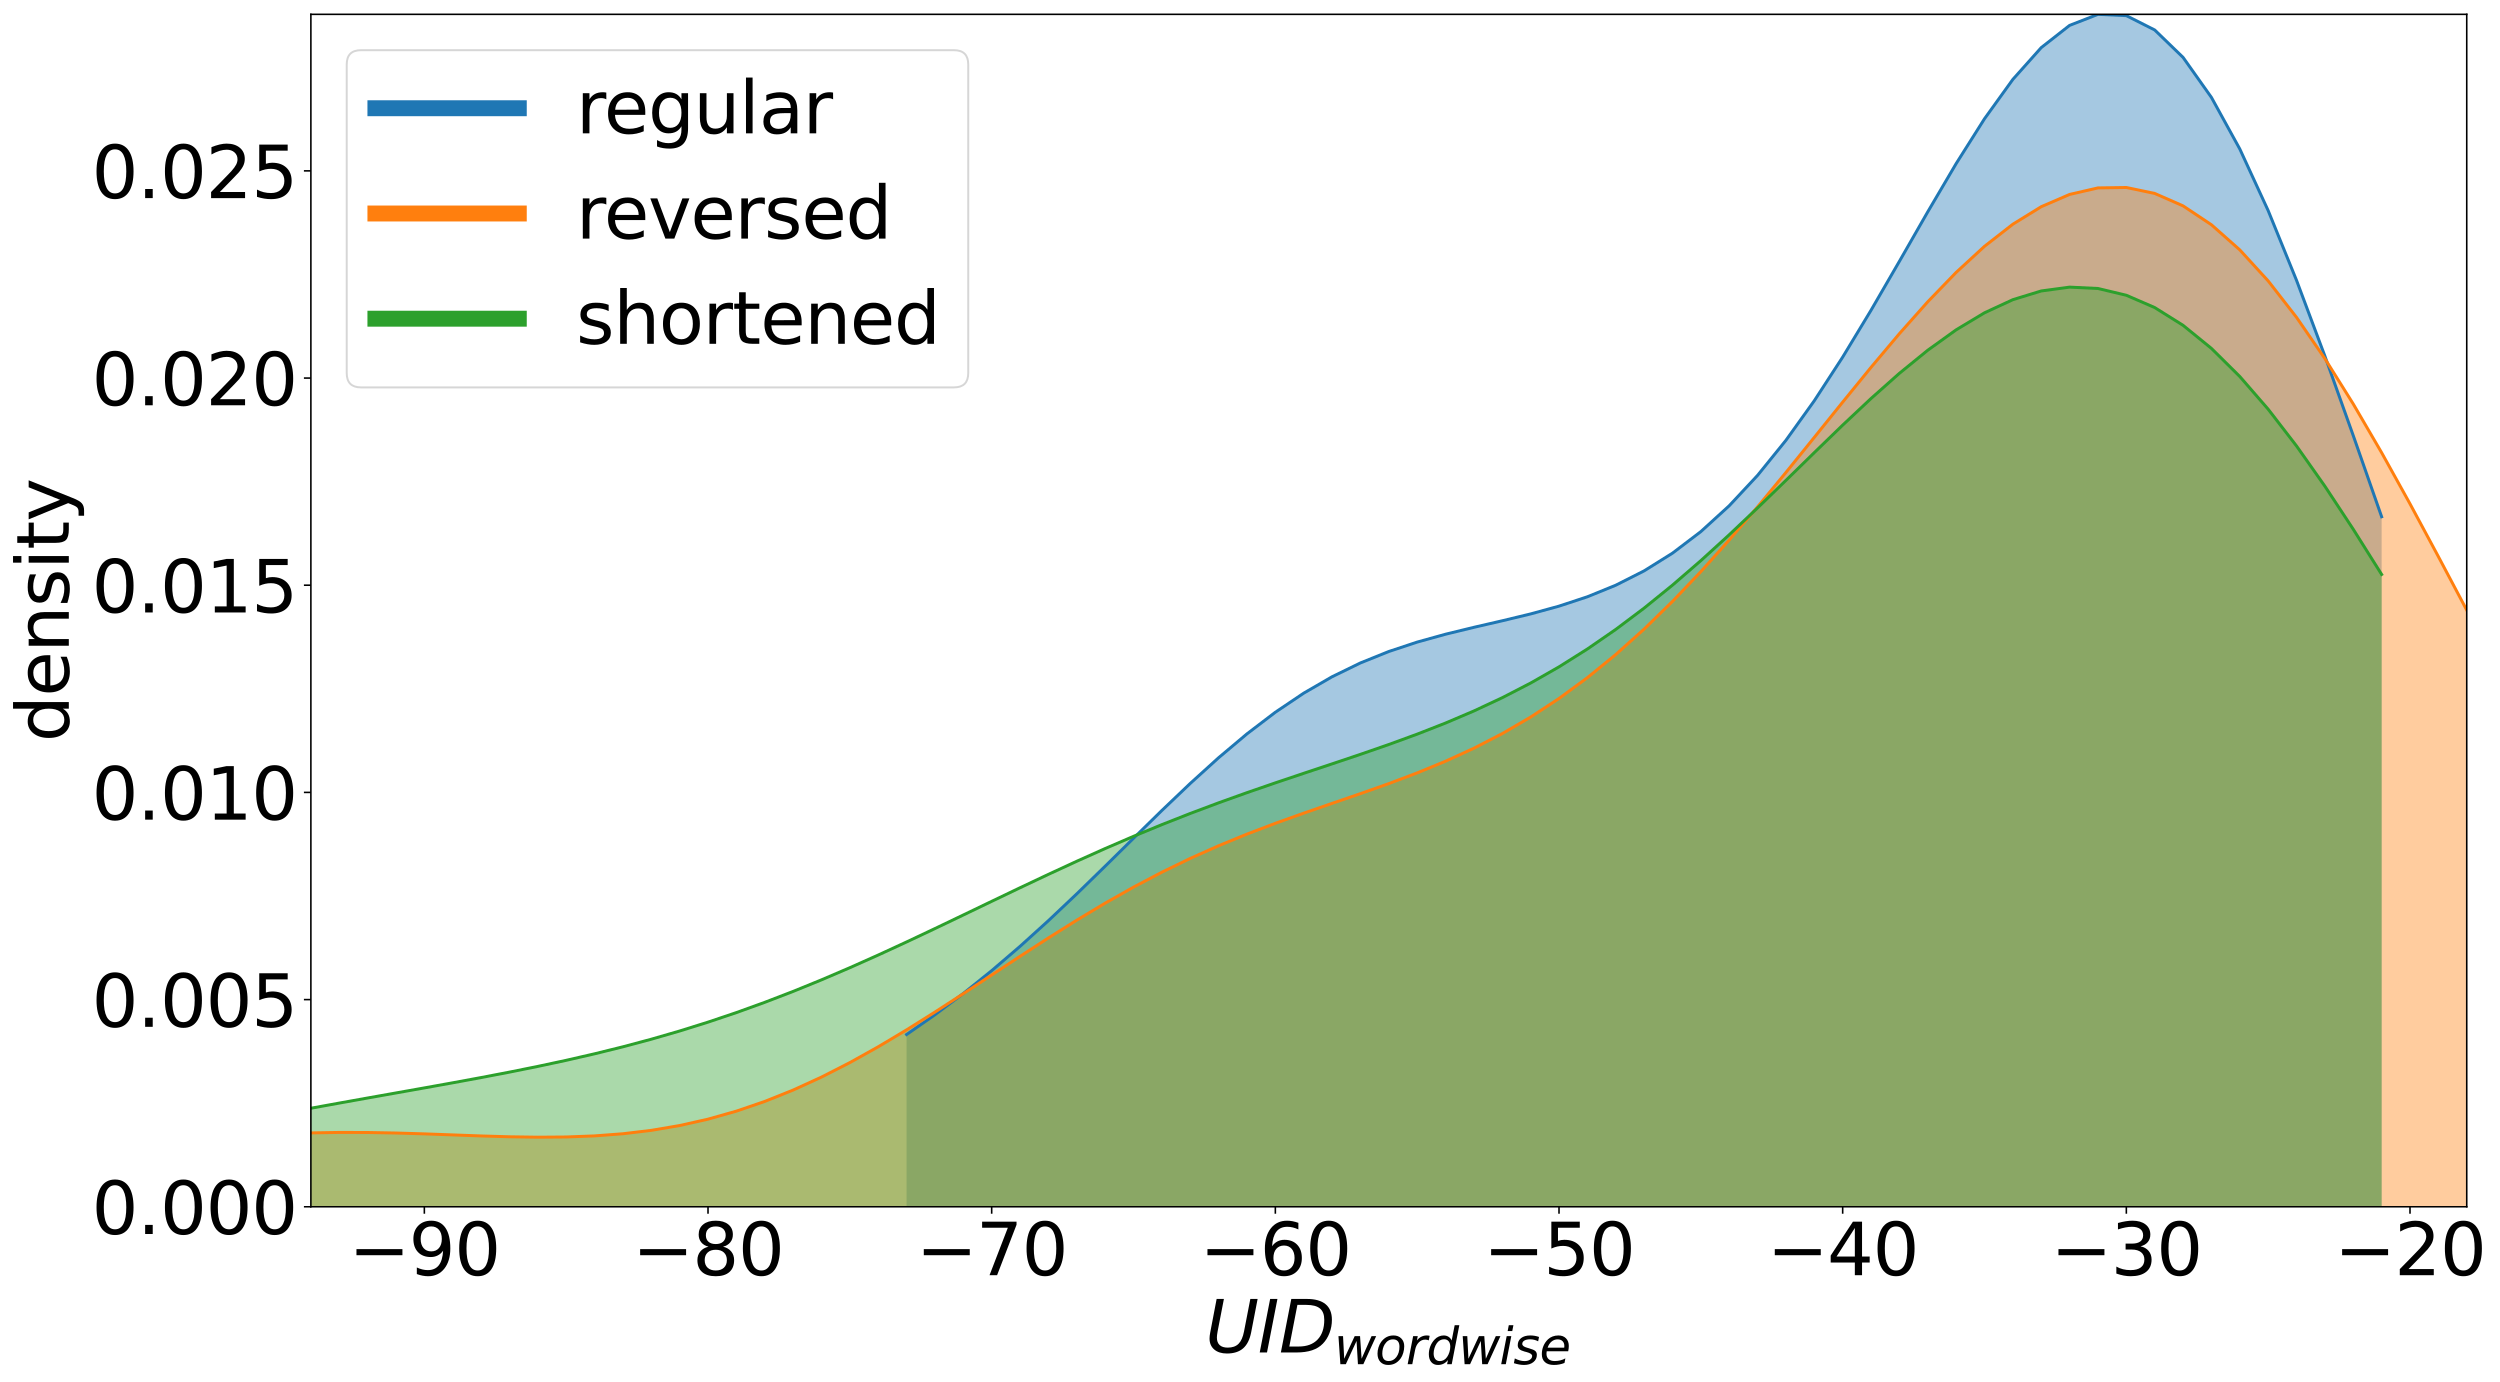 <?xml version="1.0" encoding="utf-8" standalone="no"?>
<!DOCTYPE svg PUBLIC "-//W3C//DTD SVG 1.1//EN"
  "http://www.w3.org/Graphics/SVG/1.1/DTD/svg11.dtd">
<svg xmlns:xlink="http://www.w3.org/1999/xlink" width="1255.324pt" height="693.835pt" viewBox="0 0 1255.324 693.835" xmlns="http://www.w3.org/2000/svg" version="1.1">
 <defs>
  <style type="text/css">*{stroke-linejoin: round; stroke-linecap: butt}</style>
 </defs>
 <g id="figure_1">
  <g id="patch_1">
   <path d="M 0 693.835 
L 1255.324 693.835 
L 1255.324 0 
L 0 0 
z
" style="fill: #ffffff"/>
  </g>
  <g id="axes_1">
   <g id="patch_2">
    <path d="M 156.102 605.952 
L 1238.622 605.952 
L 1238.622 7.2 
L 156.102 7.2 
z
" style="fill: #ffffff"/>
   </g>
   <g id="PolyCollection_1">
    <path d="M 455.22 605.952 
L 455.22 519.462 
L 469.464 509.53 
L 483.707 498.849 
L 497.951 487.398 
L 512.195 475.192 
L 526.438 462.296 
L 540.682 448.825 
L 554.926 434.955 
L 569.169 420.912 
L 583.413 406.96 
L 597.657 393.387 
L 611.9 380.478 
L 626.144 368.492 
L 640.388 357.638 
L 654.631 348.059 
L 668.875 339.814 
L 683.119 332.877 
L 697.362 327.138 
L 711.606 322.414 
L 725.85 318.462 
L 740.094 314.997 
L 754.337 311.707 
L 768.581 308.27 
L 782.825 304.361 
L 797.068 299.661 
L 811.312 293.857 
L 825.556 286.652 
L 839.799 277.762 
L 854.043 266.935 
L 868.287 253.96 
L 882.53 238.694 
L 896.774 221.087 
L 911.018 201.217 
L 925.261 179.314 
L 939.505 155.781 
L 953.749 131.208 
L 967.992 106.361 
L 982.236 82.159 
L 996.48 59.631 
L 1010.724 39.858 
L 1024.967 23.905 
L 1039.211 12.747 
L 1053.455 7.2 
L 1067.698 7.859 
L 1081.942 15.055 
L 1096.186 28.828 
L 1110.429 48.925 
L 1124.673 74.82 
L 1138.917 105.751 
L 1153.16 140.772 
L 1167.404 178.816 
L 1181.648 218.758 
L 1195.891 259.486 
L 1195.891 605.952 
L 1195.891 605.952 
L 1181.648 605.952 
L 1167.404 605.952 
L 1153.16 605.952 
L 1138.917 605.952 
L 1124.673 605.952 
L 1110.429 605.952 
L 1096.186 605.952 
L 1081.942 605.952 
L 1067.698 605.952 
L 1053.455 605.952 
L 1039.211 605.952 
L 1024.967 605.952 
L 1010.724 605.952 
L 996.48 605.952 
L 982.236 605.952 
L 967.992 605.952 
L 953.749 605.952 
L 939.505 605.952 
L 925.261 605.952 
L 911.018 605.952 
L 896.774 605.952 
L 882.53 605.952 
L 868.287 605.952 
L 854.043 605.952 
L 839.799 605.952 
L 825.556 605.952 
L 811.312 605.952 
L 797.068 605.952 
L 782.825 605.952 
L 768.581 605.952 
L 754.337 605.952 
L 740.094 605.952 
L 725.85 605.952 
L 711.606 605.952 
L 697.362 605.952 
L 683.119 605.952 
L 668.875 605.952 
L 654.631 605.952 
L 640.388 605.952 
L 626.144 605.952 
L 611.9 605.952 
L 597.657 605.952 
L 583.413 605.952 
L 569.169 605.952 
L 554.926 605.952 
L 540.682 605.952 
L 526.438 605.952 
L 512.195 605.952 
L 497.951 605.952 
L 483.707 605.952 
L 469.464 605.952 
L 455.22 605.952 
z
" clip-path="url(#p39c5bdda73)" style="fill: #1f77b4; fill-opacity: 0.4"/>
   </g>
   <g id="PolyCollection_2">
    <path d="M 156.102 605.952 
L 156.102 568.866 
L 170.346 568.624 
L 184.59 568.657 
L 198.834 568.92 
L 213.077 569.35 
L 227.321 569.87 
L 241.565 570.391 
L 255.808 570.81 
L 270.052 571.02 
L 284.296 570.91 
L 298.539 570.37 
L 312.783 569.294 
L 327.027 567.586 
L 341.27 565.164 
L 355.514 561.963 
L 369.758 557.938 
L 384.001 553.067 
L 398.245 547.357 
L 412.489 540.836 
L 426.733 533.565 
L 440.976 525.624 
L 455.22 517.122 
L 469.464 508.184 
L 483.707 498.951 
L 497.951 489.571 
L 512.195 480.196 
L 526.438 470.974 
L 540.682 462.036 
L 554.926 453.5 
L 569.169 445.453 
L 583.413 437.956 
L 597.657 431.032 
L 611.9 424.67 
L 626.144 418.823 
L 640.388 413.408 
L 654.631 408.313 
L 668.875 403.398 
L 683.119 398.505 
L 697.362 393.464 
L 711.606 388.097 
L 725.85 382.23 
L 740.094 375.699 
L 754.337 368.352 
L 768.581 360.063 
L 782.825 350.727 
L 797.068 340.274 
L 811.312 328.663 
L 825.556 315.892 
L 839.799 301.994 
L 854.043 287.044 
L 868.287 271.156 
L 882.53 254.484 
L 896.774 237.225 
L 911.018 219.613 
L 925.261 201.919 
L 939.505 184.448 
L 953.749 167.532 
L 967.992 151.523 
L 982.236 136.786 
L 996.48 123.685 
L 1010.724 112.576 
L 1024.967 103.794 
L 1039.211 97.635 
L 1053.455 94.353 
L 1067.698 94.143 
L 1081.942 97.133 
L 1096.186 103.38 
L 1110.429 112.862 
L 1124.673 125.482 
L 1138.917 141.065 
L 1153.16 159.368 
L 1167.404 180.086 
L 1181.648 202.863 
L 1195.891 227.303 
L 1210.135 252.987 
L 1224.379 279.484 
L 1238.622 306.366 
L 1238.622 605.952 
L 1238.622 605.952 
L 1224.379 605.952 
L 1210.135 605.952 
L 1195.891 605.952 
L 1181.648 605.952 
L 1167.404 605.952 
L 1153.16 605.952 
L 1138.917 605.952 
L 1124.673 605.952 
L 1110.429 605.952 
L 1096.186 605.952 
L 1081.942 605.952 
L 1067.698 605.952 
L 1053.455 605.952 
L 1039.211 605.952 
L 1024.967 605.952 
L 1010.724 605.952 
L 996.48 605.952 
L 982.236 605.952 
L 967.992 605.952 
L 953.749 605.952 
L 939.505 605.952 
L 925.261 605.952 
L 911.018 605.952 
L 896.774 605.952 
L 882.53 605.952 
L 868.287 605.952 
L 854.043 605.952 
L 839.799 605.952 
L 825.556 605.952 
L 811.312 605.952 
L 797.068 605.952 
L 782.825 605.952 
L 768.581 605.952 
L 754.337 605.952 
L 740.094 605.952 
L 725.85 605.952 
L 711.606 605.952 
L 697.362 605.952 
L 683.119 605.952 
L 668.875 605.952 
L 654.631 605.952 
L 640.388 605.952 
L 626.144 605.952 
L 611.9 605.952 
L 597.657 605.952 
L 583.413 605.952 
L 569.169 605.952 
L 554.926 605.952 
L 540.682 605.952 
L 526.438 605.952 
L 512.195 605.952 
L 497.951 605.952 
L 483.707 605.952 
L 469.464 605.952 
L 455.22 605.952 
L 440.976 605.952 
L 426.733 605.952 
L 412.489 605.952 
L 398.245 605.952 
L 384.001 605.952 
L 369.758 605.952 
L 355.514 605.952 
L 341.27 605.952 
L 327.027 605.952 
L 312.783 605.952 
L 298.539 605.952 
L 284.296 605.952 
L 270.052 605.952 
L 255.808 605.952 
L 241.565 605.952 
L 227.321 605.952 
L 213.077 605.952 
L 198.834 605.952 
L 184.59 605.952 
L 170.346 605.952 
L 156.102 605.952 
z
" clip-path="url(#p39c5bdda73)" style="fill: #ff7f0e; fill-opacity: 0.4"/>
   </g>
   <g id="PolyCollection_3">
    <path d="M 156.102 605.952 
L 156.102 556.48 
L 170.346 553.89 
L 184.59 551.337 
L 198.834 548.805 
L 213.077 546.27 
L 227.321 543.705 
L 241.565 541.075 
L 255.808 538.344 
L 270.052 535.473 
L 284.296 532.422 
L 298.539 529.153 
L 312.783 525.631 
L 327.027 521.822 
L 341.27 517.7 
L 355.514 513.246 
L 369.758 508.448 
L 384.001 503.303 
L 398.245 497.818 
L 412.489 492.012 
L 426.733 485.911 
L 440.976 479.553 
L 455.22 472.985 
L 469.464 466.261 
L 483.707 459.44 
L 497.951 452.587 
L 512.195 445.765 
L 526.438 439.037 
L 540.682 432.46 
L 554.926 426.083 
L 569.169 419.945 
L 583.413 414.07 
L 597.657 408.465 
L 611.9 403.123 
L 626.144 398.016 
L 640.388 393.099 
L 654.631 388.309 
L 668.875 383.565 
L 683.119 378.776 
L 697.362 373.838 
L 711.606 368.638 
L 725.85 363.062 
L 740.094 356.996 
L 754.337 350.334 
L 768.581 342.978 
L 782.825 334.849 
L 797.068 325.887 
L 811.312 316.058 
L 825.556 305.359 
L 839.799 293.82 
L 854.043 281.51 
L 868.287 268.534 
L 882.53 255.039 
L 896.774 241.209 
L 911.018 227.266 
L 925.261 213.467 
L 939.505 200.095 
L 953.749 187.452 
L 967.992 175.856 
L 982.236 165.624 
L 996.48 157.066 
L 1010.724 150.472 
L 1024.967 146.102 
L 1039.211 144.175 
L 1053.455 144.858 
L 1067.698 148.263 
L 1081.942 154.437 
L 1096.186 163.363 
L 1110.429 174.955 
L 1124.673 189.064 
L 1138.917 205.482 
L 1153.16 223.948 
L 1167.404 244.158 
L 1181.648 265.778 
L 1195.891 288.45 
L 1195.891 605.952 
L 1195.891 605.952 
L 1181.648 605.952 
L 1167.404 605.952 
L 1153.16 605.952 
L 1138.917 605.952 
L 1124.673 605.952 
L 1110.429 605.952 
L 1096.186 605.952 
L 1081.942 605.952 
L 1067.698 605.952 
L 1053.455 605.952 
L 1039.211 605.952 
L 1024.967 605.952 
L 1010.724 605.952 
L 996.48 605.952 
L 982.236 605.952 
L 967.992 605.952 
L 953.749 605.952 
L 939.505 605.952 
L 925.261 605.952 
L 911.018 605.952 
L 896.774 605.952 
L 882.53 605.952 
L 868.287 605.952 
L 854.043 605.952 
L 839.799 605.952 
L 825.556 605.952 
L 811.312 605.952 
L 797.068 605.952 
L 782.825 605.952 
L 768.581 605.952 
L 754.337 605.952 
L 740.094 605.952 
L 725.85 605.952 
L 711.606 605.952 
L 697.362 605.952 
L 683.119 605.952 
L 668.875 605.952 
L 654.631 605.952 
L 640.388 605.952 
L 626.144 605.952 
L 611.9 605.952 
L 597.657 605.952 
L 583.413 605.952 
L 569.169 605.952 
L 554.926 605.952 
L 540.682 605.952 
L 526.438 605.952 
L 512.195 605.952 
L 497.951 605.952 
L 483.707 605.952 
L 469.464 605.952 
L 455.22 605.952 
L 440.976 605.952 
L 426.733 605.952 
L 412.489 605.952 
L 398.245 605.952 
L 384.001 605.952 
L 369.758 605.952 
L 355.514 605.952 
L 341.27 605.952 
L 327.027 605.952 
L 312.783 605.952 
L 298.539 605.952 
L 284.296 605.952 
L 270.052 605.952 
L 255.808 605.952 
L 241.565 605.952 
L 227.321 605.952 
L 213.077 605.952 
L 198.834 605.952 
L 184.59 605.952 
L 170.346 605.952 
L 156.102 605.952 
z
" clip-path="url(#p39c5bdda73)" style="fill: #2ca02c; fill-opacity: 0.4"/>
   </g>
   <g id="matplotlib.axis_1">
    <g id="xtick_1">
     <g id="line2d_1">
      <defs>
       <path id="m03aa5ac77b" d="M 0 0 
L 0 3.5 
" style="stroke: #000000; stroke-width: 0.8"/>
      </defs>
      <g>
       <use xlink:href="#m03aa5ac77b" x="213.077" y="605.952" style="stroke: #000000; stroke-width: 0.8"/>
      </g>
     </g>
     <g id="text_1">
      <!-- −90 -->
      <g transform="translate(175.089 640.306) scale(0.36 -0.36)">
       <defs>
        <path id="DejaVuSans-2212" d="M 678 2272 
L 4684 2272 
L 4684 1741 
L 678 1741 
L 678 2272 
z
" transform="scale(0.016)"/>
        <path id="DejaVuSans-39" d="M 703 97 
L 703 672 
Q 941 559 1184 500 
Q 1428 441 1663 441 
Q 2288 441 2617 861 
Q 2947 1281 2994 2138 
Q 2813 1869 2534 1725 
Q 2256 1581 1919 1581 
Q 1219 1581 811 2004 
Q 403 2428 403 3163 
Q 403 3881 828 4315 
Q 1253 4750 1959 4750 
Q 2769 4750 3195 4129 
Q 3622 3509 3622 2328 
Q 3622 1225 3098 567 
Q 2575 -91 1691 -91 
Q 1453 -91 1209 -44 
Q 966 3 703 97 
z
M 1959 2075 
Q 2384 2075 2632 2365 
Q 2881 2656 2881 3163 
Q 2881 3666 2632 3958 
Q 2384 4250 1959 4250 
Q 1534 4250 1286 3958 
Q 1038 3666 1038 3163 
Q 1038 2656 1286 2365 
Q 1534 2075 1959 2075 
z
" transform="scale(0.016)"/>
        <path id="DejaVuSans-30" d="M 2034 4250 
Q 1547 4250 1301 3770 
Q 1056 3291 1056 2328 
Q 1056 1369 1301 889 
Q 1547 409 2034 409 
Q 2525 409 2770 889 
Q 3016 1369 3016 2328 
Q 3016 3291 2770 3770 
Q 2525 4250 2034 4250 
z
M 2034 4750 
Q 2819 4750 3233 4129 
Q 3647 3509 3647 2328 
Q 3647 1150 3233 529 
Q 2819 -91 2034 -91 
Q 1250 -91 836 529 
Q 422 1150 422 2328 
Q 422 3509 836 4129 
Q 1250 4750 2034 4750 
z
" transform="scale(0.016)"/>
       </defs>
       <use xlink:href="#DejaVuSans-2212"/>
       <use xlink:href="#DejaVuSans-39" x="83.789"/>
       <use xlink:href="#DejaVuSans-30" x="147.412"/>
      </g>
     </g>
    </g>
    <g id="xtick_2">
     <g id="line2d_2">
      <g>
       <use xlink:href="#m03aa5ac77b" x="355.514" y="605.952" style="stroke: #000000; stroke-width: 0.8"/>
      </g>
     </g>
     <g id="text_2">
      <!-- −80 -->
      <g transform="translate(317.526 640.306) scale(0.36 -0.36)">
       <defs>
        <path id="DejaVuSans-38" d="M 2034 2216 
Q 1584 2216 1326 1975 
Q 1069 1734 1069 1313 
Q 1069 891 1326 650 
Q 1584 409 2034 409 
Q 2484 409 2743 651 
Q 3003 894 3003 1313 
Q 3003 1734 2745 1975 
Q 2488 2216 2034 2216 
z
M 1403 2484 
Q 997 2584 770 2862 
Q 544 3141 544 3541 
Q 544 4100 942 4425 
Q 1341 4750 2034 4750 
Q 2731 4750 3128 4425 
Q 3525 4100 3525 3541 
Q 3525 3141 3298 2862 
Q 3072 2584 2669 2484 
Q 3125 2378 3379 2068 
Q 3634 1759 3634 1313 
Q 3634 634 3220 271 
Q 2806 -91 2034 -91 
Q 1263 -91 848 271 
Q 434 634 434 1313 
Q 434 1759 690 2068 
Q 947 2378 1403 2484 
z
M 1172 3481 
Q 1172 3119 1398 2916 
Q 1625 2713 2034 2713 
Q 2441 2713 2670 2916 
Q 2900 3119 2900 3481 
Q 2900 3844 2670 4047 
Q 2441 4250 2034 4250 
Q 1625 4250 1398 4047 
Q 1172 3844 1172 3481 
z
" transform="scale(0.016)"/>
       </defs>
       <use xlink:href="#DejaVuSans-2212"/>
       <use xlink:href="#DejaVuSans-38" x="83.789"/>
       <use xlink:href="#DejaVuSans-30" x="147.412"/>
      </g>
     </g>
    </g>
    <g id="xtick_3">
     <g id="line2d_3">
      <g>
       <use xlink:href="#m03aa5ac77b" x="497.951" y="605.952" style="stroke: #000000; stroke-width: 0.8"/>
      </g>
     </g>
     <g id="text_3">
      <!-- −70 -->
      <g transform="translate(459.962 640.306) scale(0.36 -0.36)">
       <defs>
        <path id="DejaVuSans-37" d="M 525 4666 
L 3525 4666 
L 3525 4397 
L 1831 0 
L 1172 0 
L 2766 4134 
L 525 4134 
L 525 4666 
z
" transform="scale(0.016)"/>
       </defs>
       <use xlink:href="#DejaVuSans-2212"/>
       <use xlink:href="#DejaVuSans-37" x="83.789"/>
       <use xlink:href="#DejaVuSans-30" x="147.412"/>
      </g>
     </g>
    </g>
    <g id="xtick_4">
     <g id="line2d_4">
      <g>
       <use xlink:href="#m03aa5ac77b" x="640.388" y="605.952" style="stroke: #000000; stroke-width: 0.8"/>
      </g>
     </g>
     <g id="text_4">
      <!-- −60 -->
      <g transform="translate(602.399 640.306) scale(0.36 -0.36)">
       <defs>
        <path id="DejaVuSans-36" d="M 2113 2584 
Q 1688 2584 1439 2293 
Q 1191 2003 1191 1497 
Q 1191 994 1439 701 
Q 1688 409 2113 409 
Q 2538 409 2786 701 
Q 3034 994 3034 1497 
Q 3034 2003 2786 2293 
Q 2538 2584 2113 2584 
z
M 3366 4563 
L 3366 3988 
Q 3128 4100 2886 4159 
Q 2644 4219 2406 4219 
Q 1781 4219 1451 3797 
Q 1122 3375 1075 2522 
Q 1259 2794 1537 2939 
Q 1816 3084 2150 3084 
Q 2853 3084 3261 2657 
Q 3669 2231 3669 1497 
Q 3669 778 3244 343 
Q 2819 -91 2113 -91 
Q 1303 -91 875 529 
Q 447 1150 447 2328 
Q 447 3434 972 4092 
Q 1497 4750 2381 4750 
Q 2619 4750 2861 4703 
Q 3103 4656 3366 4563 
z
" transform="scale(0.016)"/>
       </defs>
       <use xlink:href="#DejaVuSans-2212"/>
       <use xlink:href="#DejaVuSans-36" x="83.789"/>
       <use xlink:href="#DejaVuSans-30" x="147.412"/>
      </g>
     </g>
    </g>
    <g id="xtick_5">
     <g id="line2d_5">
      <g>
       <use xlink:href="#m03aa5ac77b" x="782.825" y="605.952" style="stroke: #000000; stroke-width: 0.8"/>
      </g>
     </g>
     <g id="text_5">
      <!-- −50 -->
      <g transform="translate(744.836 640.306) scale(0.36 -0.36)">
       <defs>
        <path id="DejaVuSans-35" d="M 691 4666 
L 3169 4666 
L 3169 4134 
L 1269 4134 
L 1269 2991 
Q 1406 3038 1543 3061 
Q 1681 3084 1819 3084 
Q 2600 3084 3056 2656 
Q 3513 2228 3513 1497 
Q 3513 744 3044 326 
Q 2575 -91 1722 -91 
Q 1428 -91 1123 -41 
Q 819 9 494 109 
L 494 744 
Q 775 591 1075 516 
Q 1375 441 1709 441 
Q 2250 441 2565 725 
Q 2881 1009 2881 1497 
Q 2881 1984 2565 2268 
Q 2250 2553 1709 2553 
Q 1456 2553 1204 2497 
Q 953 2441 691 2322 
L 691 4666 
z
" transform="scale(0.016)"/>
       </defs>
       <use xlink:href="#DejaVuSans-2212"/>
       <use xlink:href="#DejaVuSans-35" x="83.789"/>
       <use xlink:href="#DejaVuSans-30" x="147.412"/>
      </g>
     </g>
    </g>
    <g id="xtick_6">
     <g id="line2d_6">
      <g>
       <use xlink:href="#m03aa5ac77b" x="925.261" y="605.952" style="stroke: #000000; stroke-width: 0.8"/>
      </g>
     </g>
     <g id="text_6">
      <!-- −40 -->
      <g transform="translate(887.273 640.306) scale(0.36 -0.36)">
       <defs>
        <path id="DejaVuSans-34" d="M 2419 4116 
L 825 1625 
L 2419 1625 
L 2419 4116 
z
M 2253 4666 
L 3047 4666 
L 3047 1625 
L 3713 1625 
L 3713 1100 
L 3047 1100 
L 3047 0 
L 2419 0 
L 2419 1100 
L 313 1100 
L 313 1709 
L 2253 4666 
z
" transform="scale(0.016)"/>
       </defs>
       <use xlink:href="#DejaVuSans-2212"/>
       <use xlink:href="#DejaVuSans-34" x="83.789"/>
       <use xlink:href="#DejaVuSans-30" x="147.412"/>
      </g>
     </g>
    </g>
    <g id="xtick_7">
     <g id="line2d_7">
      <g>
       <use xlink:href="#m03aa5ac77b" x="1067.698" y="605.952" style="stroke: #000000; stroke-width: 0.8"/>
      </g>
     </g>
     <g id="text_7">
      <!-- −30 -->
      <g transform="translate(1029.71 640.306) scale(0.36 -0.36)">
       <defs>
        <path id="DejaVuSans-33" d="M 2597 2516 
Q 3050 2419 3304 2112 
Q 3559 1806 3559 1356 
Q 3559 666 3084 287 
Q 2609 -91 1734 -91 
Q 1441 -91 1130 -33 
Q 819 25 488 141 
L 488 750 
Q 750 597 1062 519 
Q 1375 441 1716 441 
Q 2309 441 2620 675 
Q 2931 909 2931 1356 
Q 2931 1769 2642 2001 
Q 2353 2234 1838 2234 
L 1294 2234 
L 1294 2753 
L 1863 2753 
Q 2328 2753 2575 2939 
Q 2822 3125 2822 3475 
Q 2822 3834 2567 4026 
Q 2313 4219 1838 4219 
Q 1578 4219 1281 4162 
Q 984 4106 628 3988 
L 628 4550 
Q 988 4650 1302 4700 
Q 1616 4750 1894 4750 
Q 2613 4750 3031 4423 
Q 3450 4097 3450 3541 
Q 3450 3153 3228 2886 
Q 3006 2619 2597 2516 
z
" transform="scale(0.016)"/>
       </defs>
       <use xlink:href="#DejaVuSans-2212"/>
       <use xlink:href="#DejaVuSans-33" x="83.789"/>
       <use xlink:href="#DejaVuSans-30" x="147.412"/>
      </g>
     </g>
    </g>
    <g id="xtick_8">
     <g id="line2d_8">
      <g>
       <use xlink:href="#m03aa5ac77b" x="1210.135" y="605.952" style="stroke: #000000; stroke-width: 0.8"/>
      </g>
     </g>
     <g id="text_8">
      <!-- −20 -->
      <g transform="translate(1172.147 640.306) scale(0.36 -0.36)">
       <defs>
        <path id="DejaVuSans-32" d="M 1228 531 
L 3431 531 
L 3431 0 
L 469 0 
L 469 531 
Q 828 903 1448 1529 
Q 2069 2156 2228 2338 
Q 2531 2678 2651 2914 
Q 2772 3150 2772 3378 
Q 2772 3750 2511 3984 
Q 2250 4219 1831 4219 
Q 1534 4219 1204 4116 
Q 875 4013 500 3803 
L 500 4441 
Q 881 4594 1212 4672 
Q 1544 4750 1819 4750 
Q 2544 4750 2975 4387 
Q 3406 4025 3406 3419 
Q 3406 3131 3298 2873 
Q 3191 2616 2906 2266 
Q 2828 2175 2409 1742 
Q 1991 1309 1228 531 
z
" transform="scale(0.016)"/>
       </defs>
       <use xlink:href="#DejaVuSans-2212"/>
       <use xlink:href="#DejaVuSans-32" x="83.789"/>
       <use xlink:href="#DejaVuSans-30" x="147.412"/>
      </g>
     </g>
    </g>
    <g id="text_9">
     <!-- $UID_{wordwise}$ -->
     <g transform="translate(605.202 679.148) scale(0.36 -0.36)">
      <defs>
       <path id="DejaVuSans-Oblique-55" d="M 991 4666 
L 1625 4666 
L 1075 1831 
Q 1041 1641 1027 1517 
Q 1013 1394 1013 1300 
Q 1013 869 1253 645 
Q 1494 422 1959 422 
Q 2563 422 2898 753 
Q 3234 1084 3378 1831 
L 3928 4666 
L 4563 4666 
L 4000 1753 
Q 3816 809 3300 359 
Q 2784 -91 1888 -91 
Q 1188 -91 780 261 
Q 372 613 372 1216 
Q 372 1325 387 1461 
Q 403 1597 434 1753 
L 991 4666 
z
" transform="scale(0.016)"/>
       <path id="DejaVuSans-Oblique-49" d="M 1081 4666 
L 1716 4666 
L 806 0 
L 172 0 
L 1081 4666 
z
" transform="scale(0.016)"/>
       <path id="DejaVuSans-Oblique-44" d="M 1081 4666 
L 2438 4666 
Q 3519 4666 4070 4208 
Q 4622 3750 4622 2847 
Q 4622 2250 4412 1698 
Q 4203 1147 3834 769 
Q 3463 381 2891 190 
Q 2319 0 1538 0 
L 172 0 
L 1081 4666 
z
M 1613 4147 
L 909 519 
L 1734 519 
Q 2794 519 3375 1128 
Q 3956 1738 3956 2847 
Q 3956 3519 3581 3833 
Q 3206 4147 2406 4147 
L 1613 4147 
z
" transform="scale(0.016)"/>
       <path id="DejaVuSans-Oblique-77" d="M 544 3500 
L 1113 3500 
L 1259 684 
L 2566 3500 
L 3231 3500 
L 3425 684 
L 4666 3500 
L 5241 3500 
L 3641 0 
L 2969 0 
L 2797 2900 
L 1459 0 
L 781 0 
L 544 3500 
z
" transform="scale(0.016)"/>
       <path id="DejaVuSans-Oblique-6f" d="M 1625 -91 
Q 1009 -91 651 289 
Q 294 669 294 1325 
Q 294 1706 417 2101 
Q 541 2497 738 2766 
Q 1047 3184 1428 3384 
Q 1809 3584 2291 3584 
Q 2888 3584 3255 3212 
Q 3622 2841 3622 2241 
Q 3622 1825 3500 1412 
Q 3378 1000 3181 728 
Q 2875 309 2494 109 
Q 2113 -91 1625 -91 
z
M 891 1344 
Q 891 869 1089 633 
Q 1288 397 1691 397 
Q 2269 397 2648 901 
Q 3028 1406 3028 2181 
Q 3028 2634 2825 2865 
Q 2622 3097 2228 3097 
Q 1903 3097 1650 2945 
Q 1397 2794 1197 2484 
Q 1050 2253 970 1956 
Q 891 1659 891 1344 
z
" transform="scale(0.016)"/>
       <path id="DejaVuSans-Oblique-72" d="M 2853 2969 
Q 2766 3016 2653 3041 
Q 2541 3066 2413 3066 
Q 1953 3066 1609 2717 
Q 1266 2369 1153 1784 
L 800 0 
L 225 0 
L 909 3500 
L 1484 3500 
L 1375 2956 
Q 1603 3259 1920 3421 
Q 2238 3584 2597 3584 
Q 2691 3584 2781 3573 
Q 2872 3563 2963 3538 
L 2853 2969 
z
" transform="scale(0.016)"/>
       <path id="DejaVuSans-Oblique-64" d="M 2675 525 
Q 2444 222 2128 65 
Q 1813 -91 1428 -91 
Q 903 -91 598 267 
Q 294 625 294 1247 
Q 294 1766 478 2236 
Q 663 2706 1013 3078 
Q 1244 3325 1534 3454 
Q 1825 3584 2144 3584 
Q 2481 3584 2739 3421 
Q 2997 3259 3138 2956 
L 3513 4863 
L 4091 4863 
L 3144 0 
L 2566 0 
L 2675 525 
z
M 891 1350 
Q 891 897 1095 644 
Q 1300 391 1663 391 
Q 1931 391 2161 520 
Q 2391 650 2566 903 
Q 2750 1166 2856 1509 
Q 2963 1853 2963 2188 
Q 2963 2622 2758 2865 
Q 2553 3109 2194 3109 
Q 1922 3109 1687 2981 
Q 1453 2853 1288 2613 
Q 1106 2353 998 2009 
Q 891 1666 891 1350 
z
" transform="scale(0.016)"/>
       <path id="DejaVuSans-Oblique-69" d="M 1172 4863 
L 1747 4863 
L 1606 4134 
L 1031 4134 
L 1172 4863 
z
M 909 3500 
L 1484 3500 
L 800 0 
L 225 0 
L 909 3500 
z
" transform="scale(0.016)"/>
       <path id="DejaVuSans-Oblique-73" d="M 3200 3397 
L 3091 2853 
Q 2863 2978 2609 3040 
Q 2356 3103 2088 3103 
Q 1634 3103 1373 2948 
Q 1113 2794 1113 2528 
Q 1113 2219 1719 2053 
Q 1766 2041 1788 2034 
L 1972 1978 
Q 2547 1819 2739 1644 
Q 2931 1469 2931 1166 
Q 2931 609 2489 259 
Q 2047 -91 1331 -91 
Q 1053 -91 747 -37 
Q 441 16 72 128 
L 184 722 
Q 500 559 806 475 
Q 1113 391 1394 391 
Q 1816 391 2080 572 
Q 2344 753 2344 1031 
Q 2344 1331 1650 1516 
L 1591 1531 
L 1394 1581 
Q 956 1697 753 1886 
Q 550 2075 550 2369 
Q 550 2928 970 3256 
Q 1391 3584 2113 3584 
Q 2397 3584 2667 3537 
Q 2938 3491 3200 3397 
z
" transform="scale(0.016)"/>
       <path id="DejaVuSans-Oblique-65" d="M 3078 2063 
Q 3088 2113 3092 2166 
Q 3097 2219 3097 2272 
Q 3097 2653 2873 2875 
Q 2650 3097 2266 3097 
Q 1838 3097 1509 2826 
Q 1181 2556 1013 2059 
L 3078 2063 
z
M 3578 1613 
L 903 1613 
Q 884 1494 878 1425 
Q 872 1356 872 1306 
Q 872 872 1139 634 
Q 1406 397 1894 397 
Q 2269 397 2603 481 
Q 2938 566 3225 728 
L 3116 159 
Q 2806 34 2476 -28 
Q 2147 -91 1806 -91 
Q 1078 -91 686 257 
Q 294 606 294 1247 
Q 294 1794 489 2264 
Q 684 2734 1063 3103 
Q 1306 3334 1642 3459 
Q 1978 3584 2356 3584 
Q 2950 3584 3301 3228 
Q 3653 2872 3653 2272 
Q 3653 2128 3634 1964 
Q 3616 1800 3578 1613 
z
" transform="scale(0.016)"/>
      </defs>
      <use xlink:href="#DejaVuSans-Oblique-55" transform="translate(0 0.094)"/>
      <use xlink:href="#DejaVuSans-Oblique-49" transform="translate(73.193 0.094)"/>
      <use xlink:href="#DejaVuSans-Oblique-44" transform="translate(102.686 0.094)"/>
      <use xlink:href="#DejaVuSans-Oblique-77" transform="translate(179.688 -16.312) scale(0.7)"/>
      <use xlink:href="#DejaVuSans-Oblique-6f" transform="translate(236.938 -16.312) scale(0.7)"/>
      <use xlink:href="#DejaVuSans-Oblique-72" transform="translate(279.766 -16.312) scale(0.7)"/>
      <use xlink:href="#DejaVuSans-Oblique-64" transform="translate(308.545 -16.312) scale(0.7)"/>
      <use xlink:href="#DejaVuSans-Oblique-77" transform="translate(352.979 -16.312) scale(0.7)"/>
      <use xlink:href="#DejaVuSans-Oblique-69" transform="translate(410.229 -16.312) scale(0.7)"/>
      <use xlink:href="#DejaVuSans-Oblique-73" transform="translate(429.678 -16.312) scale(0.7)"/>
      <use xlink:href="#DejaVuSans-Oblique-65" transform="translate(466.147 -16.312) scale(0.7)"/>
     </g>
    </g>
   </g>
   <g id="matplotlib.axis_2">
    <g id="ytick_1">
     <g id="line2d_9">
      <defs>
       <path id="mcf5040b401" d="M 0 0 
L -3.5 0 
" style="stroke: #000000; stroke-width: 0.8"/>
      </defs>
      <g>
       <use xlink:href="#mcf5040b401" x="156.102" y="605.952" style="stroke: #000000; stroke-width: 0.8"/>
      </g>
     </g>
     <g id="text_10">
      <!-- 0.000 -->
      <g transform="translate(46.041 619.629) scale(0.36 -0.36)">
       <defs>
        <path id="DejaVuSans-2e" d="M 684 794 
L 1344 794 
L 1344 0 
L 684 0 
L 684 794 
z
" transform="scale(0.016)"/>
       </defs>
       <use xlink:href="#DejaVuSans-30"/>
       <use xlink:href="#DejaVuSans-2e" x="63.623"/>
       <use xlink:href="#DejaVuSans-30" x="95.41"/>
       <use xlink:href="#DejaVuSans-30" x="159.033"/>
       <use xlink:href="#DejaVuSans-30" x="222.656"/>
      </g>
     </g>
    </g>
    <g id="ytick_2">
     <g id="line2d_10">
      <g>
       <use xlink:href="#mcf5040b401" x="156.102" y="501.921" style="stroke: #000000; stroke-width: 0.8"/>
      </g>
     </g>
     <g id="text_11">
      <!-- 0.005 -->
      <g transform="translate(46.041 515.598) scale(0.36 -0.36)">
       <use xlink:href="#DejaVuSans-30"/>
       <use xlink:href="#DejaVuSans-2e" x="63.623"/>
       <use xlink:href="#DejaVuSans-30" x="95.41"/>
       <use xlink:href="#DejaVuSans-30" x="159.033"/>
       <use xlink:href="#DejaVuSans-35" x="222.656"/>
      </g>
     </g>
    </g>
    <g id="ytick_3">
     <g id="line2d_11">
      <g>
       <use xlink:href="#mcf5040b401" x="156.102" y="397.889" style="stroke: #000000; stroke-width: 0.8"/>
      </g>
     </g>
     <g id="text_12">
      <!-- 0.010 -->
      <g transform="translate(46.041 411.567) scale(0.36 -0.36)">
       <defs>
        <path id="DejaVuSans-31" d="M 794 531 
L 1825 531 
L 1825 4091 
L 703 3866 
L 703 4441 
L 1819 4666 
L 2450 4666 
L 2450 531 
L 3481 531 
L 3481 0 
L 794 0 
L 794 531 
z
" transform="scale(0.016)"/>
       </defs>
       <use xlink:href="#DejaVuSans-30"/>
       <use xlink:href="#DejaVuSans-2e" x="63.623"/>
       <use xlink:href="#DejaVuSans-30" x="95.41"/>
       <use xlink:href="#DejaVuSans-31" x="159.033"/>
       <use xlink:href="#DejaVuSans-30" x="222.656"/>
      </g>
     </g>
    </g>
    <g id="ytick_4">
     <g id="line2d_12">
      <g>
       <use xlink:href="#mcf5040b401" x="156.102" y="293.858" style="stroke: #000000; stroke-width: 0.8"/>
      </g>
     </g>
     <g id="text_13">
      <!-- 0.015 -->
      <g transform="translate(46.041 307.535) scale(0.36 -0.36)">
       <use xlink:href="#DejaVuSans-30"/>
       <use xlink:href="#DejaVuSans-2e" x="63.623"/>
       <use xlink:href="#DejaVuSans-30" x="95.41"/>
       <use xlink:href="#DejaVuSans-31" x="159.033"/>
       <use xlink:href="#DejaVuSans-35" x="222.656"/>
      </g>
     </g>
    </g>
    <g id="ytick_5">
     <g id="line2d_13">
      <g>
       <use xlink:href="#mcf5040b401" x="156.102" y="189.827" style="stroke: #000000; stroke-width: 0.8"/>
      </g>
     </g>
     <g id="text_14">
      <!-- 0.020 -->
      <g transform="translate(46.041 203.504) scale(0.36 -0.36)">
       <use xlink:href="#DejaVuSans-30"/>
       <use xlink:href="#DejaVuSans-2e" x="63.623"/>
       <use xlink:href="#DejaVuSans-30" x="95.41"/>
       <use xlink:href="#DejaVuSans-32" x="159.033"/>
       <use xlink:href="#DejaVuSans-30" x="222.656"/>
      </g>
     </g>
    </g>
    <g id="ytick_6">
     <g id="line2d_14">
      <g>
       <use xlink:href="#mcf5040b401" x="156.102" y="85.795" style="stroke: #000000; stroke-width: 0.8"/>
      </g>
     </g>
     <g id="text_15">
      <!-- 0.025 -->
      <g transform="translate(46.041 99.473) scale(0.36 -0.36)">
       <use xlink:href="#DejaVuSans-30"/>
       <use xlink:href="#DejaVuSans-2e" x="63.623"/>
       <use xlink:href="#DejaVuSans-30" x="95.41"/>
       <use xlink:href="#DejaVuSans-32" x="159.033"/>
       <use xlink:href="#DejaVuSans-35" x="222.656"/>
      </g>
     </g>
    </g>
    <g id="text_16">
     <!-- density -->
     <g transform="translate(34.554 372.574) rotate(-90) scale(0.36 -0.36)">
      <defs>
       <path id="DejaVuSans-64" d="M 2906 2969 
L 2906 4863 
L 3481 4863 
L 3481 0 
L 2906 0 
L 2906 525 
Q 2725 213 2448 61 
Q 2172 -91 1784 -91 
Q 1150 -91 751 415 
Q 353 922 353 1747 
Q 353 2572 751 3078 
Q 1150 3584 1784 3584 
Q 2172 3584 2448 3432 
Q 2725 3281 2906 2969 
z
M 947 1747 
Q 947 1113 1208 752 
Q 1469 391 1925 391 
Q 2381 391 2643 752 
Q 2906 1113 2906 1747 
Q 2906 2381 2643 2742 
Q 2381 3103 1925 3103 
Q 1469 3103 1208 2742 
Q 947 2381 947 1747 
z
" transform="scale(0.016)"/>
       <path id="DejaVuSans-65" d="M 3597 1894 
L 3597 1613 
L 953 1613 
Q 991 1019 1311 708 
Q 1631 397 2203 397 
Q 2534 397 2845 478 
Q 3156 559 3463 722 
L 3463 178 
Q 3153 47 2828 -22 
Q 2503 -91 2169 -91 
Q 1331 -91 842 396 
Q 353 884 353 1716 
Q 353 2575 817 3079 
Q 1281 3584 2069 3584 
Q 2775 3584 3186 3129 
Q 3597 2675 3597 1894 
z
M 3022 2063 
Q 3016 2534 2758 2815 
Q 2500 3097 2075 3097 
Q 1594 3097 1305 2825 
Q 1016 2553 972 2059 
L 3022 2063 
z
" transform="scale(0.016)"/>
       <path id="DejaVuSans-6e" d="M 3513 2113 
L 3513 0 
L 2938 0 
L 2938 2094 
Q 2938 2591 2744 2837 
Q 2550 3084 2163 3084 
Q 1697 3084 1428 2787 
Q 1159 2491 1159 1978 
L 1159 0 
L 581 0 
L 581 3500 
L 1159 3500 
L 1159 2956 
Q 1366 3272 1645 3428 
Q 1925 3584 2291 3584 
Q 2894 3584 3203 3211 
Q 3513 2838 3513 2113 
z
" transform="scale(0.016)"/>
       <path id="DejaVuSans-73" d="M 2834 3397 
L 2834 2853 
Q 2591 2978 2328 3040 
Q 2066 3103 1784 3103 
Q 1356 3103 1142 2972 
Q 928 2841 928 2578 
Q 928 2378 1081 2264 
Q 1234 2150 1697 2047 
L 1894 2003 
Q 2506 1872 2764 1633 
Q 3022 1394 3022 966 
Q 3022 478 2636 193 
Q 2250 -91 1575 -91 
Q 1294 -91 989 -36 
Q 684 19 347 128 
L 347 722 
Q 666 556 975 473 
Q 1284 391 1588 391 
Q 1994 391 2212 530 
Q 2431 669 2431 922 
Q 2431 1156 2273 1281 
Q 2116 1406 1581 1522 
L 1381 1569 
Q 847 1681 609 1914 
Q 372 2147 372 2553 
Q 372 3047 722 3315 
Q 1072 3584 1716 3584 
Q 2034 3584 2315 3537 
Q 2597 3491 2834 3397 
z
" transform="scale(0.016)"/>
       <path id="DejaVuSans-69" d="M 603 3500 
L 1178 3500 
L 1178 0 
L 603 0 
L 603 3500 
z
M 603 4863 
L 1178 4863 
L 1178 4134 
L 603 4134 
L 603 4863 
z
" transform="scale(0.016)"/>
       <path id="DejaVuSans-74" d="M 1172 4494 
L 1172 3500 
L 2356 3500 
L 2356 3053 
L 1172 3053 
L 1172 1153 
Q 1172 725 1289 603 
Q 1406 481 1766 481 
L 2356 481 
L 2356 0 
L 1766 0 
Q 1100 0 847 248 
Q 594 497 594 1153 
L 594 3053 
L 172 3053 
L 172 3500 
L 594 3500 
L 594 4494 
L 1172 4494 
z
" transform="scale(0.016)"/>
       <path id="DejaVuSans-79" d="M 2059 -325 
Q 1816 -950 1584 -1140 
Q 1353 -1331 966 -1331 
L 506 -1331 
L 506 -850 
L 844 -850 
Q 1081 -850 1212 -737 
Q 1344 -625 1503 -206 
L 1606 56 
L 191 3500 
L 800 3500 
L 1894 763 
L 2988 3500 
L 3597 3500 
L 2059 -325 
z
" transform="scale(0.016)"/>
      </defs>
      <use xlink:href="#DejaVuSans-64"/>
      <use xlink:href="#DejaVuSans-65" x="63.477"/>
      <use xlink:href="#DejaVuSans-6e" x="125"/>
      <use xlink:href="#DejaVuSans-73" x="188.379"/>
      <use xlink:href="#DejaVuSans-69" x="240.479"/>
      <use xlink:href="#DejaVuSans-74" x="268.262"/>
      <use xlink:href="#DejaVuSans-79" x="307.471"/>
     </g>
    </g>
   </g>
   <g id="line2d_15">
    <path d="M 455.22 519.462 
L 469.464 509.53 
L 483.707 498.849 
L 497.951 487.398 
L 512.195 475.192 
L 526.438 462.296 
L 540.682 448.825 
L 554.926 434.955 
L 569.169 420.912 
L 583.413 406.96 
L 597.657 393.387 
L 611.9 380.478 
L 626.144 368.492 
L 640.388 357.638 
L 654.631 348.059 
L 668.875 339.814 
L 683.119 332.877 
L 697.362 327.138 
L 711.606 322.414 
L 725.85 318.462 
L 740.094 314.997 
L 754.337 311.707 
L 768.581 308.27 
L 782.825 304.361 
L 797.068 299.661 
L 811.312 293.857 
L 825.556 286.652 
L 839.799 277.762 
L 854.043 266.935 
L 868.287 253.96 
L 882.53 238.694 
L 896.774 221.087 
L 911.018 201.217 
L 925.261 179.314 
L 939.505 155.781 
L 953.749 131.208 
L 967.992 106.361 
L 982.236 82.159 
L 996.48 59.631 
L 1010.724 39.858 
L 1024.967 23.905 
L 1039.211 12.747 
L 1053.455 7.2 
L 1067.698 7.859 
L 1081.942 15.055 
L 1096.186 28.828 
L 1110.429 48.925 
L 1124.673 74.82 
L 1138.917 105.751 
L 1153.16 140.772 
L 1167.404 178.816 
L 1181.648 218.758 
L 1195.891 259.486 
" clip-path="url(#p39c5bdda73)" style="fill: none; stroke: #1f77b4; stroke-width: 1.5; stroke-linecap: square"/>
   </g>
   <g id="line2d_16">
    <path d="M 156.102 568.866 
L 170.346 568.624 
L 184.59 568.657 
L 198.834 568.92 
L 213.077 569.35 
L 227.321 569.87 
L 241.565 570.391 
L 255.808 570.81 
L 270.052 571.02 
L 284.296 570.91 
L 298.539 570.37 
L 312.783 569.294 
L 327.027 567.586 
L 341.27 565.164 
L 355.514 561.963 
L 369.758 557.938 
L 384.001 553.067 
L 398.245 547.357 
L 412.489 540.836 
L 426.733 533.565 
L 440.976 525.624 
L 455.22 517.122 
L 469.464 508.184 
L 483.707 498.951 
L 497.951 489.571 
L 512.195 480.196 
L 526.438 470.974 
L 540.682 462.036 
L 554.926 453.5 
L 569.169 445.453 
L 583.413 437.956 
L 597.657 431.032 
L 611.9 424.67 
L 626.144 418.823 
L 640.388 413.408 
L 654.631 408.313 
L 668.875 403.398 
L 683.119 398.505 
L 697.362 393.464 
L 711.606 388.097 
L 725.85 382.23 
L 740.094 375.699 
L 754.337 368.352 
L 768.581 360.063 
L 782.825 350.727 
L 797.068 340.274 
L 811.312 328.663 
L 825.556 315.892 
L 839.799 301.994 
L 854.043 287.044 
L 868.287 271.156 
L 882.53 254.484 
L 896.774 237.225 
L 911.018 219.613 
L 925.261 201.919 
L 939.505 184.448 
L 953.749 167.532 
L 967.992 151.523 
L 982.236 136.786 
L 996.48 123.685 
L 1010.724 112.576 
L 1024.967 103.794 
L 1039.211 97.635 
L 1053.455 94.353 
L 1067.698 94.143 
L 1081.942 97.133 
L 1096.186 103.38 
L 1110.429 112.862 
L 1124.673 125.482 
L 1138.917 141.065 
L 1153.16 159.368 
L 1167.404 180.086 
L 1181.648 202.863 
L 1195.891 227.303 
L 1210.135 252.987 
L 1224.379 279.484 
L 1238.622 306.366 
" clip-path="url(#p39c5bdda73)" style="fill: none; stroke: #ff7f0e; stroke-width: 1.5; stroke-linecap: square"/>
   </g>
   <g id="line2d_17">
    <path d="M 156.102 556.48 
L 170.346 553.89 
L 184.59 551.337 
L 198.834 548.805 
L 213.077 546.27 
L 227.321 543.705 
L 241.565 541.075 
L 255.808 538.344 
L 270.052 535.473 
L 284.296 532.422 
L 298.539 529.153 
L 312.783 525.631 
L 327.027 521.822 
L 341.27 517.7 
L 355.514 513.246 
L 369.758 508.448 
L 384.001 503.303 
L 398.245 497.818 
L 412.489 492.012 
L 426.733 485.911 
L 440.976 479.553 
L 455.22 472.985 
L 469.464 466.261 
L 483.707 459.44 
L 497.951 452.587 
L 512.195 445.765 
L 526.438 439.037 
L 540.682 432.46 
L 554.926 426.083 
L 569.169 419.945 
L 583.413 414.07 
L 597.657 408.465 
L 611.9 403.123 
L 626.144 398.016 
L 640.388 393.099 
L 654.631 388.309 
L 668.875 383.565 
L 683.119 378.776 
L 697.362 373.838 
L 711.606 368.638 
L 725.85 363.062 
L 740.094 356.996 
L 754.337 350.334 
L 768.581 342.978 
L 782.825 334.849 
L 797.068 325.887 
L 811.312 316.058 
L 825.556 305.359 
L 839.799 293.82 
L 854.043 281.51 
L 868.287 268.534 
L 882.53 255.039 
L 896.774 241.209 
L 911.018 227.266 
L 925.261 213.467 
L 939.505 200.095 
L 953.749 187.452 
L 967.992 175.856 
L 982.236 165.624 
L 996.48 157.066 
L 1010.724 150.472 
L 1024.967 146.102 
L 1039.211 144.175 
L 1053.455 144.858 
L 1067.698 148.263 
L 1081.942 154.437 
L 1096.186 163.363 
L 1110.429 174.955 
L 1124.673 189.064 
L 1138.917 205.482 
L 1153.16 223.948 
L 1167.404 244.158 
L 1181.648 265.778 
L 1195.891 288.45 
" clip-path="url(#p39c5bdda73)" style="fill: none; stroke: #2ca02c; stroke-width: 1.5; stroke-linecap: square"/>
   </g>
   <g id="patch_3">
    <path d="M 156.102 605.952 
L 156.102 7.2 
" style="fill: none; stroke: #000000; stroke-width: 0.8; stroke-linejoin: miter; stroke-linecap: square"/>
   </g>
   <g id="patch_4">
    <path d="M 1238.622 605.952 
L 1238.622 7.2 
" style="fill: none; stroke: #000000; stroke-width: 0.8; stroke-linejoin: miter; stroke-linecap: square"/>
   </g>
   <g id="patch_5">
    <path d="M 156.102 605.952 
L 1238.622 605.952 
" style="fill: none; stroke: #000000; stroke-width: 0.8; stroke-linejoin: miter; stroke-linecap: square"/>
   </g>
   <g id="patch_6">
    <path d="M 156.102 7.2 
L 1238.622 7.2 
" style="fill: none; stroke: #000000; stroke-width: 0.8; stroke-linejoin: miter; stroke-linecap: square"/>
   </g>
   <g id="legend_1">
    <g id="patch_7">
     <path d="M 181.303 194.524 
L 478.983 194.524 
Q 486.183 194.524 486.183 187.324 
L 486.183 32.4 
Q 486.183 25.2 478.983 25.2 
L 181.303 25.2 
Q 174.102 25.2 174.102 32.4 
L 174.102 187.324 
Q 174.102 194.524 181.303 194.524 
z
" style="fill: #ffffff; opacity: 0.8; stroke: #cccccc; stroke-linejoin: miter"/>
    </g>
    <g id="line2d_18">
     <path d="M 188.502 54.354 
L 224.502 54.354 
L 260.502 54.354 
" style="fill: none; stroke: #1f77b4; stroke-width: 8; stroke-linecap: square"/>
    </g>
    <g id="text_17">
     <!-- regular -->
     <g transform="translate(289.303 66.954) scale(0.36 -0.36)">
      <defs>
       <path id="DejaVuSans-72" d="M 2631 2963 
Q 2534 3019 2420 3045 
Q 2306 3072 2169 3072 
Q 1681 3072 1420 2755 
Q 1159 2438 1159 1844 
L 1159 0 
L 581 0 
L 581 3500 
L 1159 3500 
L 1159 2956 
Q 1341 3275 1631 3429 
Q 1922 3584 2338 3584 
Q 2397 3584 2469 3576 
Q 2541 3569 2628 3553 
L 2631 2963 
z
" transform="scale(0.016)"/>
       <path id="DejaVuSans-67" d="M 2906 1791 
Q 2906 2416 2648 2759 
Q 2391 3103 1925 3103 
Q 1463 3103 1205 2759 
Q 947 2416 947 1791 
Q 947 1169 1205 825 
Q 1463 481 1925 481 
Q 2391 481 2648 825 
Q 2906 1169 2906 1791 
z
M 3481 434 
Q 3481 -459 3084 -895 
Q 2688 -1331 1869 -1331 
Q 1566 -1331 1297 -1286 
Q 1028 -1241 775 -1147 
L 775 -588 
Q 1028 -725 1275 -790 
Q 1522 -856 1778 -856 
Q 2344 -856 2625 -561 
Q 2906 -266 2906 331 
L 2906 616 
Q 2728 306 2450 153 
Q 2172 0 1784 0 
Q 1141 0 747 490 
Q 353 981 353 1791 
Q 353 2603 747 3093 
Q 1141 3584 1784 3584 
Q 2172 3584 2450 3431 
Q 2728 3278 2906 2969 
L 2906 3500 
L 3481 3500 
L 3481 434 
z
" transform="scale(0.016)"/>
       <path id="DejaVuSans-75" d="M 544 1381 
L 544 3500 
L 1119 3500 
L 1119 1403 
Q 1119 906 1312 657 
Q 1506 409 1894 409 
Q 2359 409 2629 706 
Q 2900 1003 2900 1516 
L 2900 3500 
L 3475 3500 
L 3475 0 
L 2900 0 
L 2900 538 
Q 2691 219 2414 64 
Q 2138 -91 1772 -91 
Q 1169 -91 856 284 
Q 544 659 544 1381 
z
M 1991 3584 
L 1991 3584 
z
" transform="scale(0.016)"/>
       <path id="DejaVuSans-6c" d="M 603 4863 
L 1178 4863 
L 1178 0 
L 603 0 
L 603 4863 
z
" transform="scale(0.016)"/>
       <path id="DejaVuSans-61" d="M 2194 1759 
Q 1497 1759 1228 1600 
Q 959 1441 959 1056 
Q 959 750 1161 570 
Q 1363 391 1709 391 
Q 2188 391 2477 730 
Q 2766 1069 2766 1631 
L 2766 1759 
L 2194 1759 
z
M 3341 1997 
L 3341 0 
L 2766 0 
L 2766 531 
Q 2569 213 2275 61 
Q 1981 -91 1556 -91 
Q 1019 -91 701 211 
Q 384 513 384 1019 
Q 384 1609 779 1909 
Q 1175 2209 1959 2209 
L 2766 2209 
L 2766 2266 
Q 2766 2663 2505 2880 
Q 2244 3097 1772 3097 
Q 1472 3097 1187 3025 
Q 903 2953 641 2809 
L 641 3341 
Q 956 3463 1253 3523 
Q 1550 3584 1831 3584 
Q 2591 3584 2966 3190 
Q 3341 2797 3341 1997 
z
" transform="scale(0.016)"/>
      </defs>
      <use xlink:href="#DejaVuSans-72"/>
      <use xlink:href="#DejaVuSans-65" x="38.863"/>
      <use xlink:href="#DejaVuSans-67" x="100.387"/>
      <use xlink:href="#DejaVuSans-75" x="163.863"/>
      <use xlink:href="#DejaVuSans-6c" x="227.242"/>
      <use xlink:href="#DejaVuSans-61" x="255.025"/>
      <use xlink:href="#DejaVuSans-72" x="316.305"/>
     </g>
    </g>
    <g id="line2d_19">
     <path d="M 188.502 107.196 
L 224.502 107.196 
L 260.502 107.196 
" style="fill: none; stroke: #ff7f0e; stroke-width: 8; stroke-linecap: square"/>
    </g>
    <g id="text_18">
     <!-- reversed -->
     <g transform="translate(289.303 119.796) scale(0.36 -0.36)">
      <defs>
       <path id="DejaVuSans-76" d="M 191 3500 
L 800 3500 
L 1894 563 
L 2988 3500 
L 3597 3500 
L 2284 0 
L 1503 0 
L 191 3500 
z
" transform="scale(0.016)"/>
      </defs>
      <use xlink:href="#DejaVuSans-72"/>
      <use xlink:href="#DejaVuSans-65" x="38.863"/>
      <use xlink:href="#DejaVuSans-76" x="100.387"/>
      <use xlink:href="#DejaVuSans-65" x="159.566"/>
      <use xlink:href="#DejaVuSans-72" x="221.09"/>
      <use xlink:href="#DejaVuSans-73" x="262.203"/>
      <use xlink:href="#DejaVuSans-65" x="314.303"/>
      <use xlink:href="#DejaVuSans-64" x="375.826"/>
     </g>
    </g>
    <g id="line2d_20">
     <path d="M 188.502 160.037 
L 224.502 160.037 
L 260.502 160.037 
" style="fill: none; stroke: #2ca02c; stroke-width: 8; stroke-linecap: square"/>
    </g>
    <g id="text_19">
     <!-- shortened -->
     <g transform="translate(289.303 172.637) scale(0.36 -0.36)">
      <defs>
       <path id="DejaVuSans-68" d="M 3513 2113 
L 3513 0 
L 2938 0 
L 2938 2094 
Q 2938 2591 2744 2837 
Q 2550 3084 2163 3084 
Q 1697 3084 1428 2787 
Q 1159 2491 1159 1978 
L 1159 0 
L 581 0 
L 581 4863 
L 1159 4863 
L 1159 2956 
Q 1366 3272 1645 3428 
Q 1925 3584 2291 3584 
Q 2894 3584 3203 3211 
Q 3513 2838 3513 2113 
z
" transform="scale(0.016)"/>
       <path id="DejaVuSans-6f" d="M 1959 3097 
Q 1497 3097 1228 2736 
Q 959 2375 959 1747 
Q 959 1119 1226 758 
Q 1494 397 1959 397 
Q 2419 397 2687 759 
Q 2956 1122 2956 1747 
Q 2956 2369 2687 2733 
Q 2419 3097 1959 3097 
z
M 1959 3584 
Q 2709 3584 3137 3096 
Q 3566 2609 3566 1747 
Q 3566 888 3137 398 
Q 2709 -91 1959 -91 
Q 1206 -91 779 398 
Q 353 888 353 1747 
Q 353 2609 779 3096 
Q 1206 3584 1959 3584 
z
" transform="scale(0.016)"/>
      </defs>
      <use xlink:href="#DejaVuSans-73"/>
      <use xlink:href="#DejaVuSans-68" x="52.1"/>
      <use xlink:href="#DejaVuSans-6f" x="115.479"/>
      <use xlink:href="#DejaVuSans-72" x="176.66"/>
      <use xlink:href="#DejaVuSans-74" x="217.773"/>
      <use xlink:href="#DejaVuSans-65" x="256.982"/>
      <use xlink:href="#DejaVuSans-6e" x="318.506"/>
      <use xlink:href="#DejaVuSans-65" x="381.885"/>
      <use xlink:href="#DejaVuSans-64" x="443.408"/>
     </g>
    </g>
   </g>
  </g>
 </g>
 <defs>
  <clipPath id="p39c5bdda73">
   <rect x="156.102" y="7.2" width="1082.52" height="598.752"/>
  </clipPath>
 </defs>
</svg>
